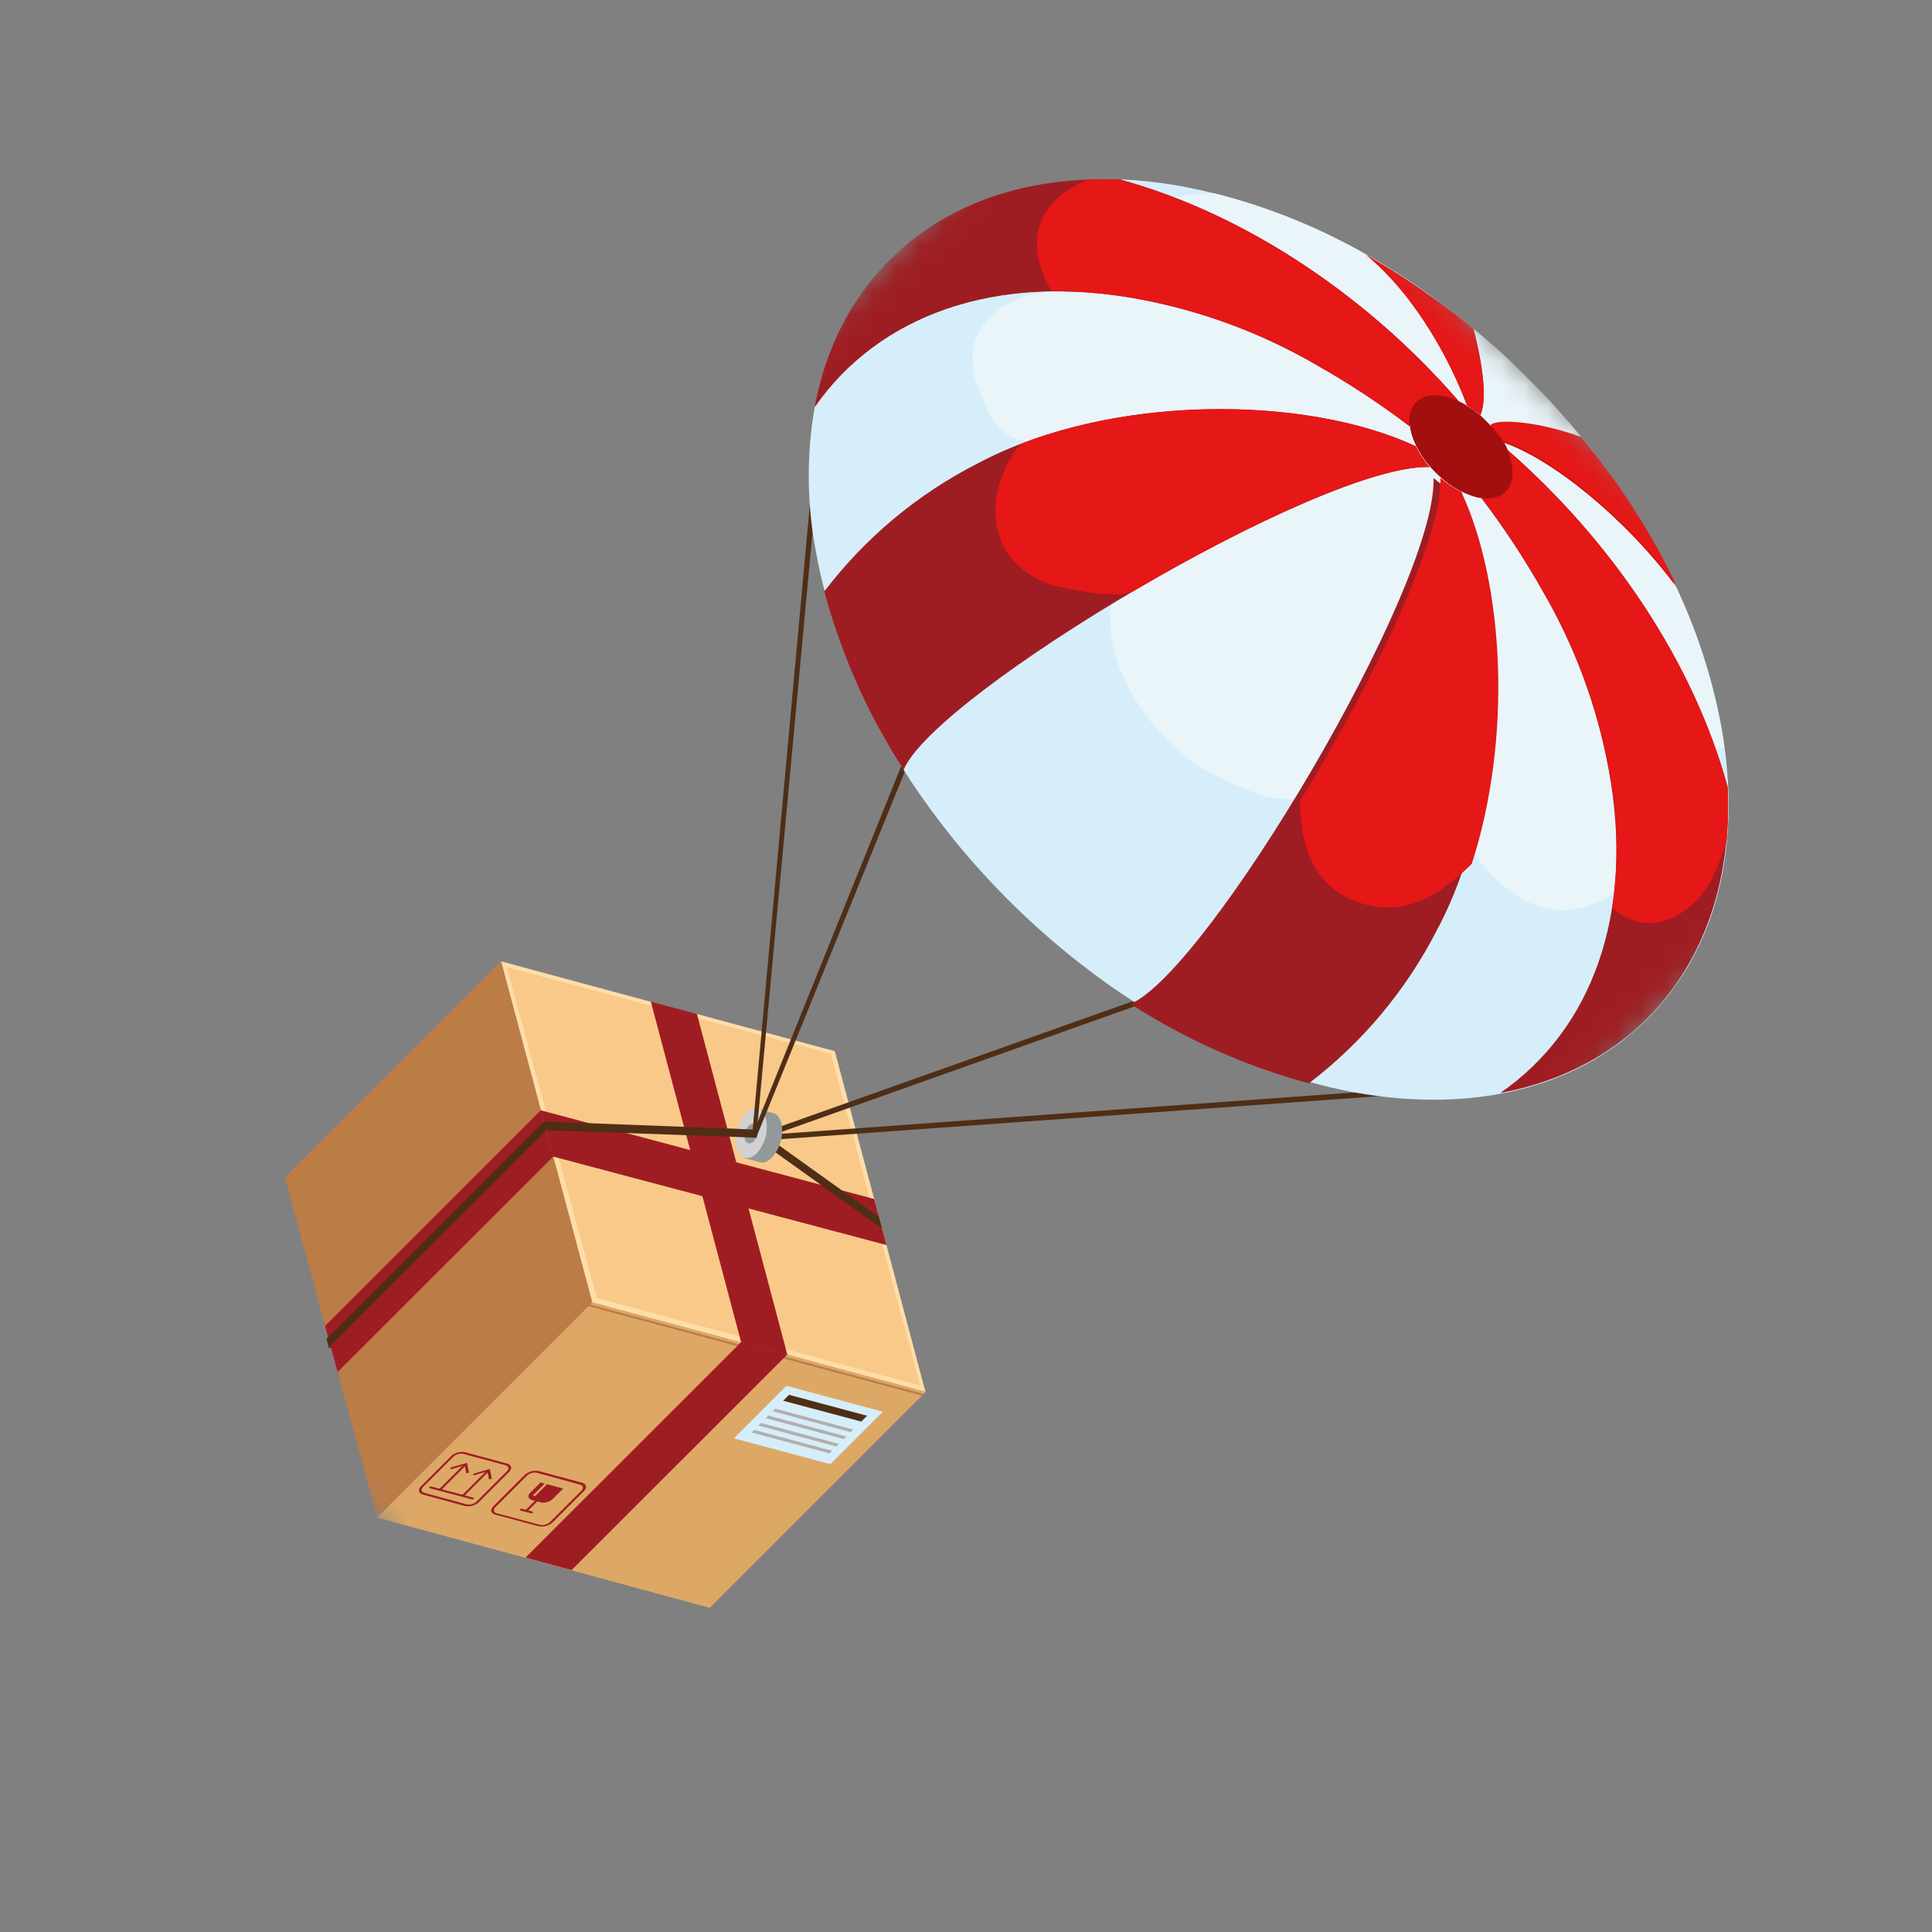 <svg width="83" height="83" viewBox="0 0 83 83" fill="none" xmlns="http://www.w3.org/2000/svg">
<rect x="0" y="0" width="83" height="83" fill="#808080" stroke="none"/>
<g clip-path="url(#clip0_93_871)">
<mask id="mask0_93_871" style="mask-type:luminance" maskUnits="userSpaceOnUse" x="0" y="0" width="82" height="82">
<path d="M81.973 32.586L49.387 0L0.199 49.188L32.785 81.773L81.973 32.586Z" fill="white"/>
</mask>
<g mask="url(#mask0_93_871)">
<path d="M14.505 57.996L14.12 57.893L14.401 57.612L14.783 57.718L14.505 57.996Z" fill="#4F2E16"/>
<path d="M38.084 53.489L37.556 51.507L35.865 45.159L29.944 43.563L28.951 43.304L28.85 43.278L27.946 43.034L21.526 41.3L23.079 47.114L23.234 47.7L23.26 47.801L23.512 48.742L23.762 49.687L25.436 55.955L31.833 57.672L32.775 57.925L32.873 57.948L33.817 58.203L39.758 59.797L38.084 53.489Z" fill="#FFDDA8"/>
<path d="M25.446 55.952L16.2 65.186L14.509 58.941L14.5 58.915L14.202 57.813L14.101 57.442L13.969 56.966L13.811 56.383L12.241 50.586L21.526 41.306L23.235 47.7L23.367 48.182L23.464 48.556L23.769 49.687L25.446 55.952Z" fill="#BC7C46"/>
<path d="M33.819 58.194L33.305 58.054L32.935 57.959L32.857 57.939L32.762 57.913L31.829 57.669L25.438 55.958L16.198 65.197L22.578 66.926L23.672 67.222L24.048 67.322L24.556 67.463L30.491 69.074L39.768 59.797L33.819 58.194Z" fill="#DDA866"/>
<path d="M18.953 64.014L18.853 63.989L19.935 62.906L20.036 62.932L18.953 64.014Z" fill="#9E1D22"/>
<path d="M20.147 63.265L20.03 63.297L19.961 62.947L19.372 63.122L19.346 63.05L20.064 62.843L20.147 63.265Z" fill="#9E1D22"/>
<path d="M19.934 64.276L19.836 64.253L20.919 63.17L21.013 63.196L19.934 64.276Z" fill="#9E1D22"/>
<path d="M21.128 63.529L21.007 63.558L20.941 63.211L20.35 63.383L20.327 63.314L21.045 63.107L21.128 63.529Z" fill="#9E1D22"/>
<path d="M20.273 64.414L18.456 63.934C18.439 63.917 18.427 63.905 18.445 63.888C18.455 63.877 18.468 63.868 18.483 63.864C18.497 63.859 18.513 63.859 18.528 63.862L20.345 64.342C20.363 64.359 20.377 64.373 20.36 64.391C20.348 64.401 20.334 64.409 20.319 64.412C20.304 64.416 20.289 64.417 20.273 64.414Z" fill="#9E1D22"/>
<path d="M19.972 64.698L18.166 64.207C17.977 64.155 17.948 63.989 18.074 63.862L19.389 62.547C19.469 62.476 19.564 62.425 19.668 62.397C19.771 62.37 19.879 62.367 19.984 62.389L21.793 62.878C21.982 62.929 22.011 63.096 21.884 63.222L20.567 64.54C20.486 64.611 20.391 64.662 20.288 64.689C20.185 64.716 20.077 64.719 19.972 64.698ZM19.912 62.461C19.837 62.446 19.76 62.447 19.687 62.466C19.613 62.485 19.545 62.521 19.487 62.57L18.169 63.888C18.071 63.986 18.103 64.098 18.238 64.135L20.044 64.626C20.119 64.642 20.197 64.64 20.27 64.62C20.344 64.6 20.412 64.563 20.469 64.511L21.784 63.196C21.884 63.096 21.856 62.987 21.721 62.949L19.912 62.461Z" fill="#9E1D22"/>
<path d="M23.131 65.565L21.282 65.071C21.086 65.019 21.043 64.862 21.187 64.718L22.542 63.363C22.624 63.29 22.722 63.237 22.828 63.209C22.935 63.18 23.046 63.177 23.154 63.199L25.003 63.699C25.198 63.75 25.224 63.92 25.095 64.049L23.742 65.401C23.66 65.475 23.562 65.528 23.456 65.556C23.35 65.585 23.238 65.588 23.131 65.565ZM23.079 63.274C23 63.257 22.917 63.26 22.839 63.282C22.761 63.304 22.69 63.344 22.631 63.4L21.276 64.755C21.175 64.856 21.204 64.971 21.342 65.011L23.194 65.508C23.273 65.523 23.355 65.519 23.432 65.497C23.509 65.474 23.58 65.434 23.639 65.378L24.985 64.032C25.086 63.931 25.057 63.816 24.919 63.782L23.079 63.274Z" fill="#9E1D22"/>
<path d="M22.572 64.951C22.566 64.949 22.561 64.946 22.557 64.942C22.553 64.938 22.55 64.933 22.549 64.927C22.547 64.922 22.547 64.916 22.549 64.91C22.55 64.905 22.553 64.9 22.557 64.896L23.528 63.925C23.554 63.908 23.586 63.9 23.617 63.905C23.622 63.907 23.627 63.909 23.631 63.912C23.635 63.916 23.638 63.92 23.639 63.925C23.641 63.93 23.641 63.936 23.639 63.941C23.638 63.946 23.635 63.951 23.631 63.954L22.661 64.925C22.649 64.935 22.634 64.943 22.619 64.947C22.604 64.952 22.587 64.953 22.572 64.951Z" fill="#9E1D22"/>
<path d="M22.802 65.008L22.345 64.89C22.328 64.873 22.314 64.859 22.331 64.841C22.343 64.831 22.357 64.823 22.372 64.818C22.388 64.814 22.404 64.813 22.42 64.816L22.873 64.936C22.893 64.956 22.908 64.971 22.891 64.988C22.879 64.998 22.864 65.005 22.849 65.009C22.833 65.012 22.817 65.012 22.802 65.008Z" fill="#9E1D22"/>
<path d="M24.195 63.949L23.742 64.402C23.672 64.465 23.588 64.51 23.497 64.534C23.406 64.558 23.311 64.56 23.219 64.54L22.849 64.44C22.679 64.397 22.659 64.25 22.768 64.141L23.222 63.687L23.403 63.736L22.918 64.221C22.898 64.242 22.903 64.264 22.932 64.27C22.947 64.273 22.963 64.273 22.978 64.269C22.993 64.265 23.007 64.258 23.018 64.247L23.503 63.762L24.195 63.949Z" fill="#9E1D22"/>
<path d="M35.696 45.274L21.765 41.547L25.635 55.754L39.535 59.53L35.696 45.274Z" fill="#F9C98A"/>
<path d="M39.672 59.883L39.6 59.955L25.278 56.113L25.35 56.041L39.672 59.883Z" fill="#BC7C46"/>
<path d="M32.877 57.942L32.779 57.919L28.857 43.27L28.958 43.296L32.877 57.942Z" fill="#BC7C46"/>
<path d="M32.856 57.939L32.707 58.088L32.644 58.025L32.758 57.91L32.856 57.939Z" fill="#BC7C46"/>
<path d="M33.827 58.186L24.556 67.452L22.577 66.915L31.843 57.655L33.827 58.186Z" fill="#9E1D22"/>
<path d="M33.824 58.197L32.88 57.942L32.782 57.919L31.84 57.666L27.961 43.031L28.86 43.27L28.96 43.295L29.939 43.557L33.824 58.197Z" fill="#9E1D22"/>
<path d="M23.771 49.681L14.506 58.941L14.497 58.915L13.963 56.963L23.237 47.694L23.771 49.681Z" fill="#9E1D22"/>
<path d="M38.084 53.488L23.762 49.687L23.515 48.745L23.487 48.642L23.263 47.803L23.234 47.7L35.267 50.901L36.172 51.14L37.553 51.51L37.762 52.277L37.895 52.782L38.084 53.488Z" fill="#9E1D22"/>
<path d="M35.671 62.901L31.531 61.792L33.788 59.535L37.928 60.649L35.671 62.901Z" fill="#D5EEFA"/>
<path d="M37 61.072L33.646 60.176L33.899 59.923L37.25 60.822L37 61.072Z" fill="#4F2E16"/>
<path d="M36.547 61.525L33.193 60.629L33.305 60.517L36.656 61.416L36.547 61.525Z" fill="#B2AEAB"/>
<path d="M36.247 61.824L32.896 60.925L33.008 60.813L36.359 61.712L36.247 61.824Z" fill="#B2AEAB"/>
<path d="M35.931 62.142L32.58 61.244L32.692 61.132L36.043 62.031L35.931 62.142Z" fill="#B2AEAB"/>
<path d="M35.634 62.438L32.283 61.54L32.395 61.428L35.746 62.326L35.634 62.438Z" fill="#B2AEAB"/>
<path d="M37.892 52.782L35.265 50.902L32.379 48.837L32.575 48.567L36.169 51.14L37.76 52.277L37.892 52.782Z" fill="#4F2E16"/>
<path d="M32.8 48.288L32 48.074L31.713 49.145L32.514 49.359L32.8 48.288Z" fill="#939899"/>
<path d="M32.842 47.895C32.79 47.931 32.741 47.97 32.696 48.013C32.606 48.107 32.53 48.212 32.469 48.326C32.505 48.356 32.528 48.398 32.535 48.444C32.557 48.549 32.554 48.658 32.527 48.763C32.499 48.867 32.448 48.963 32.377 49.044C32.344 49.079 32.303 49.105 32.256 49.119C32.249 49.247 32.262 49.376 32.294 49.501C32.311 49.561 32.335 49.62 32.365 49.676C32.384 49.726 32.413 49.772 32.449 49.811C32.486 49.85 32.529 49.882 32.578 49.904C32.627 49.927 32.68 49.939 32.734 49.941C32.787 49.942 32.841 49.933 32.891 49.914C32.993 49.873 33.085 49.81 33.161 49.73C33.34 49.53 33.47 49.291 33.54 49.032C33.61 48.772 33.617 48.5 33.563 48.237C33.536 48.133 33.487 48.035 33.419 47.95C33.364 47.886 33.291 47.839 33.209 47.815C33.146 47.801 33.081 47.801 33.017 47.816C32.954 47.829 32.894 47.857 32.842 47.895Z" fill="#939899"/>
<path d="M32.566 47.648L33.209 47.821C33.291 47.845 33.364 47.891 33.419 47.956L32.891 49.92C32.811 49.946 32.725 49.95 32.644 49.931L32.001 49.759L32.167 49.127C32.196 49.136 32.228 49.135 32.256 49.124C32.302 49.111 32.344 49.085 32.377 49.05C32.448 48.969 32.499 48.872 32.526 48.768C32.554 48.664 32.557 48.555 32.535 48.45C32.528 48.403 32.505 48.361 32.469 48.332C32.453 48.307 32.433 48.287 32.408 48.272L32.566 47.648Z" fill="#939899"/>
<path d="M32.905 48.065C32.892 48.002 32.868 47.943 32.833 47.889C32.811 47.83 32.776 47.775 32.731 47.73C32.686 47.685 32.632 47.65 32.572 47.628C32.476 47.611 32.378 47.62 32.287 47.655C32.196 47.689 32.116 47.747 32.055 47.823C31.879 48.012 31.753 48.24 31.688 48.49C31.656 48.598 31.634 48.71 31.625 48.823C31.607 48.987 31.618 49.153 31.656 49.314C31.671 49.409 31.711 49.498 31.772 49.572C31.834 49.646 31.913 49.703 32.004 49.736C32.067 49.75 32.132 49.751 32.195 49.738C32.259 49.725 32.319 49.699 32.371 49.661C32.426 49.63 32.476 49.59 32.517 49.543C32.693 49.344 32.819 49.107 32.887 48.85C32.954 48.593 32.96 48.324 32.905 48.065ZM32.368 49.044C32.336 49.079 32.294 49.105 32.248 49.118C32.219 49.126 32.19 49.126 32.161 49.118C32.124 49.108 32.09 49.089 32.063 49.062C32.036 49.034 32.016 49 32.006 48.963C31.997 48.932 31.992 48.901 31.992 48.869C31.986 48.754 32.008 48.64 32.055 48.535C32.081 48.47 32.119 48.411 32.167 48.36C32.193 48.332 32.226 48.311 32.261 48.298C32.297 48.285 32.336 48.281 32.374 48.286C32.4 48.299 32.421 48.32 32.434 48.346C32.47 48.376 32.494 48.418 32.5 48.464C32.508 48.495 32.513 48.526 32.515 48.559L32.563 48.561L32.552 48.894L32.454 48.889C32.439 48.942 32.416 48.992 32.385 49.038L32.368 49.044Z" fill="#D1D1D1"/>
<path d="M23.464 48.556L14.121 57.893L14.026 57.517L23.366 48.183L23.464 48.556Z" fill="#4F2E16"/>
<path d="M32.585 48.88L32.487 48.874C32.533 48.771 32.554 48.657 32.547 48.544L32.596 48.547L32.585 48.88Z" fill="#D1D1D1"/>
<path d="M32.489 48.874L32.015 48.86L31.619 48.843L23.465 48.556L23.367 48.182L31.668 48.495L32.064 48.513L32.535 48.53C32.549 48.647 32.533 48.765 32.489 48.874Z" fill="#4F2E16"/>
<path d="M32.523 48.777C32.513 48.82 32.496 48.862 32.474 48.9L32.468 48.785L32.523 48.777Z" fill="#4F2E16"/>
<path d="M64.242 46.494L33.594 48.705C33.589 48.783 33.579 48.861 33.562 48.938L63.983 46.752L64.242 46.494Z" fill="#4F2E16"/>
<path d="M32.307 48.837L35.199 17.216L35.431 17.236L32.488 48.874L32.307 48.837Z" fill="#4F2E16"/>
<path d="M32.311 48.78L39.371 31.291L39.59 31.377L32.486 48.874L32.311 48.78Z" fill="#4F2E16"/>
<path d="M32.523 48.777C32.513 48.82 32.496 48.862 32.474 48.9L32.434 48.791L32.532 48.757L32.523 48.777Z" fill="#4F2E16"/>
<path d="M51.08 42.403L33.597 48.619C33.6 48.537 33.595 48.455 33.583 48.375L51 42.184L51.08 42.403Z" fill="#4F2E16"/>
<path d="M73.019 30.923C71.121 20.693 61.289 10.856 51.062 8.95C40.835 7.043 34.081 13.79 35.988 24.024C37.894 34.257 47.723 44.091 57.956 45.992C68.189 47.892 74.922 41.154 73.019 30.923Z" fill="#A20F0F"/>
<path d="M72.044 42.262C74.002 39.448 74.763 35.592 73.927 31.093C73.535 29.052 72.886 27.069 71.995 25.192C70.91 22.896 69.546 20.742 67.932 18.781C67.222 17.914 66.47 17.083 65.675 16.288L65.405 16.019C64.739 15.352 64.03 14.724 63.289 14.115C62.548 13.506 61.902 13.015 61.179 12.516L61.136 12.473C60.343 11.921 59.533 11.411 58.704 10.942C56.279 9.55 53.641 8.566 50.897 8.028C49.99 7.858 49.073 7.75 48.152 7.706C53.556 9.194 58.741 12.708 62.663 17.21C62.771 17.259 62.875 17.313 62.976 17.374C62.993 17.387 63.008 17.403 63.022 17.42C63.133 17.483 63.238 17.554 63.338 17.632C63.416 17.71 63.516 17.764 63.602 17.839L63.731 17.968C63.826 18.063 63.918 18.155 64.019 18.255L64.185 18.422L64.323 18.6C64.363 18.65 64.401 18.703 64.435 18.758C64.448 18.765 64.459 18.776 64.466 18.789L64.561 18.936L64.599 18.973C64.749 19.225 64.864 19.495 64.943 19.777C64.985 19.925 65.01 20.077 65.018 20.231C65.039 20.372 65.03 20.517 64.993 20.654C64.955 20.793 64.89 20.921 64.8 21.033C64.711 21.145 64.599 21.236 64.473 21.303C64.346 21.369 64.207 21.409 64.064 21.419C63.829 21.44 63.591 21.416 63.364 21.351C62.819 21.186 62.319 20.902 61.9 20.518C61.73 20.372 61.572 20.213 61.426 20.044C61.189 19.774 60.989 19.474 60.831 19.151C60.746 18.978 60.677 18.797 60.625 18.611C60.596 18.506 60.575 18.398 60.562 18.29C58.856 16.908 57.001 15.722 55.032 14.752C53.093 13.853 51.046 13.207 48.942 12.832C42.702 11.692 37.706 13.587 34.999 17.489C34.633 19.596 34.661 21.752 35.082 23.849C35.174 24.365 35.292 24.879 35.427 25.393C36.149 28.115 37.293 30.706 38.818 33.074C42.837 39.391 49.358 44.585 56.243 46.48C56.861 46.649 57.478 46.796 58.104 46.916C64.34 48.059 69.342 46.158 72.044 42.262Z" fill="#D5EEFA"/>
<path d="M50.89 8.042C49.983 7.872 49.066 7.765 48.145 7.721C48.912 7.942 49.652 8.183 50.393 8.47C50.977 8.388 51.564 8.339 52.153 8.324C51.737 8.217 51.315 8.123 50.89 8.042Z" fill="#D5EEFA"/>
<path d="M41.9 16.314C42.279 17.084 42.485 18.462 43.657 18.853C44.619 19.039 45.403 19.45 46.387 18.855C45.615 20.426 43.654 23.151 45.802 24.518C46.192 24.908 47.559 24.713 48.34 24.322C46.571 27.239 48.73 30.961 51.461 32.916C53.02 33.694 54.975 34.874 56.54 34.09C57.907 33.505 59.469 33.505 60.445 32.528C60.055 32.919 59.664 33.7 60.238 33.884C60.629 34.274 61.019 33.103 61.605 32.907C62.386 36.031 65.105 40.318 68.622 38.776C70.187 37.998 71.93 36.617 72.143 34.481C72.143 33.7 72.545 32.93 72.533 32.138C72.728 32.724 73.498 32.322 73.682 32.138C73.814 32.155 73.947 32.161 74.081 32.158C74.038 31.811 73.986 31.46 73.917 31.104C73.53 29.06 72.884 27.074 71.996 25.192C70.912 22.896 69.547 20.742 67.933 18.781C67.223 17.914 66.471 17.083 65.677 16.289L65.407 16.019C64.74 15.353 64.031 14.724 63.291 14.115C62.55 13.506 61.904 13.015 61.18 12.516L61.137 12.473C60.345 11.921 59.534 11.411 58.705 10.942C56.652 9.771 54.45 8.882 52.159 8.301C51.567 8.323 50.978 8.38 50.393 8.47C55.126 10.358 59.332 13.362 62.653 17.227C62.761 17.276 62.865 17.33 62.966 17.391C62.983 17.405 62.998 17.42 63.012 17.437C63.126 17.494 63.235 17.559 63.339 17.632C63.417 17.71 63.517 17.764 63.603 17.839L63.733 17.968C63.828 18.063 63.919 18.155 64.02 18.255L64.186 18.422L64.324 18.6C64.364 18.65 64.402 18.703 64.436 18.758C64.449 18.765 64.46 18.776 64.468 18.789L64.562 18.936L64.6 18.973C64.75 19.225 64.866 19.495 64.944 19.777C64.986 19.925 65.011 20.077 65.019 20.231C65.04 20.372 65.031 20.517 64.994 20.655C64.957 20.793 64.891 20.922 64.802 21.033C64.712 21.145 64.601 21.237 64.474 21.303C64.347 21.369 64.208 21.409 64.066 21.419C63.83 21.44 63.593 21.417 63.365 21.351C62.821 21.187 62.32 20.902 61.901 20.518C61.732 20.372 61.573 20.213 61.427 20.044C61.19 19.774 60.99 19.474 60.833 19.151C60.747 18.978 60.678 18.797 60.626 18.611C60.597 18.506 60.576 18.398 60.563 18.29C58.857 16.908 57.002 15.722 55.033 14.752C53.094 13.853 51.047 13.207 48.943 12.832C47.948 12.644 46.94 12.535 45.928 12.504L46.011 12.588C44.056 12.223 41.119 13.581 41.9 16.314Z" fill="#EAF5F9"/>
<path d="M60.554 18.31C59.299 17.355 57.981 16.486 56.609 15.709C54.235 14.321 51.638 13.354 48.934 12.852C42.703 11.692 37.707 13.587 35 17.489C36.151 11.278 41.147 7.414 48.144 7.721C53.548 9.208 58.734 12.723 62.656 17.225C62.506 17.158 62.351 17.102 62.194 17.055C61.117 16.771 60.436 17.319 60.554 18.31Z" fill="#9E1D22"/>
<path d="M63.65 21.411C64.605 22.666 65.474 23.984 66.251 25.356C67.639 27.731 68.605 30.329 69.105 33.034C70.265 39.253 68.37 44.249 64.451 46.956C70.659 45.808 74.529 40.812 74.222 33.815C72.746 28.417 69.231 23.225 64.738 19.306C64.806 19.456 64.862 19.612 64.905 19.771C65.192 20.845 64.643 21.526 63.65 21.411Z" fill="#9E1D22"/>
<path d="M38.818 33.074C37.29 30.712 36.141 28.125 35.413 25.408C37.164 23.109 39.409 21.233 41.982 19.918C47.699 16.877 56.14 16.981 60.823 19.171C60.981 19.494 61.181 19.794 61.417 20.064C56.763 19.906 40.179 29.801 38.818 33.074Z" fill="#9E1D22"/>
<path d="M48.567 43.127C50.929 44.655 53.514 45.807 56.23 46.541C58.528 44.789 60.404 42.545 61.723 39.974C64.781 34.275 64.666 25.816 62.481 21.133C62.157 20.975 61.856 20.774 61.585 20.536C61.743 25.196 51.84 41.772 48.567 43.127Z" fill="#9E1D22"/>
<path d="M71.996 25.192C69.817 22.244 66.644 19.708 64.6 19.019L64.577 18.996L64.539 18.959C64.502 18.922 64.479 18.864 64.445 18.812C64.437 18.799 64.426 18.788 64.413 18.781L64.344 18.677L64.295 18.629C64.254 18.566 64.208 18.506 64.157 18.451C64.112 18.4 64.064 18.352 64.014 18.307C64.301 18.02 66.193 18.189 67.91 18.832C69.528 20.776 70.9 22.913 71.996 25.192Z" fill="#CC0E0E"/>
<path d="M63.596 17.83C63.515 17.75 63.42 17.69 63.331 17.624C63.234 17.55 63.131 17.484 63.024 17.425C62.421 15.766 60.922 12.786 58.703 10.962C59.532 11.431 60.343 11.941 61.135 12.493L61.178 12.536C61.91 13.027 62.614 13.564 63.297 14.126C63.593 15.22 63.949 17.069 63.596 17.83Z" fill="#CC0E0E"/>
<path d="M62.194 17.055C62.352 17.102 62.506 17.158 62.657 17.225C58.731 12.725 53.552 9.211 48.145 7.721C47.669 7.704 47.203 7.704 46.747 7.718C45.061 8.404 44.013 9.734 44.829 11.824C44.916 12.074 45.041 12.308 45.202 12.519C46.454 12.506 47.705 12.618 48.935 12.852C51.639 13.354 54.235 14.321 56.61 15.709C57.982 16.486 59.3 17.355 60.555 18.31C60.437 17.319 61.117 16.771 62.194 17.055Z" fill="#E51717"/>
<path d="M73.527 37.806C73.782 37.272 73.998 36.72 74.173 36.155C74.244 35.376 74.26 34.593 74.219 33.812C72.746 28.417 69.231 23.225 64.738 19.306C64.806 19.456 64.862 19.612 64.905 19.771C65.192 20.845 64.643 21.526 63.661 21.399C64.616 22.654 65.486 23.972 66.263 25.344C67.651 27.719 68.616 30.317 69.117 33.022C69.504 34.992 69.552 37.014 69.26 39C70.756 40.358 72.634 39.411 73.527 37.806Z" fill="#E51717"/>
<path d="M61.416 20.067C61.179 19.797 60.979 19.497 60.822 19.174C56.678 17.23 49.584 16.929 44.054 18.99C43.471 19.206 42.983 20.544 42.865 21.075C42.647 21.969 42.781 22.912 43.238 23.711C43.516 24.108 43.87 24.448 44.28 24.708C44.689 24.969 45.146 25.146 45.624 25.23C46.302 25.385 48.102 25.744 48.734 25.37C53.678 22.465 59.07 19.984 61.416 20.067Z" fill="#E51717"/>
<path d="M62.778 21.127C62.454 20.968 62.153 20.767 61.882 20.529C61.968 23.079 59.048 29.186 55.847 34.426C55.87 36.092 56.272 37.763 57.905 38.581C60.056 39.583 61.73 38.593 63.226 37.114C64.98 31.713 64.624 25.08 62.778 21.127Z" fill="#E51717"/>
<path d="M67.933 18.781C66.222 18.132 64.342 17.962 64.037 18.255C64.088 18.3 64.136 18.348 64.181 18.399C64.232 18.454 64.278 18.514 64.319 18.577L64.368 18.626L64.436 18.729C64.45 18.736 64.461 18.747 64.468 18.761C64.511 18.804 64.551 18.844 64.563 18.907L64.6 18.944L64.623 18.967C66.667 19.657 69.84 22.192 72.019 25.141C70.924 22.861 69.552 20.725 67.933 18.781Z" fill="#E51717"/>
<path d="M63.596 17.83C63.515 17.75 63.42 17.69 63.331 17.624C63.234 17.55 63.131 17.484 63.024 17.425C62.421 15.766 60.922 12.786 58.703 10.962C59.532 11.431 60.343 11.941 61.135 12.493L61.178 12.536C61.91 13.027 62.614 13.564 63.297 14.126C63.593 15.22 63.949 17.069 63.596 17.83Z" fill="#E51717"/>
</g>
</g>
<defs>
<clipPath id="clip0_93_871">
<rect width="46.291" height="69.842" fill="white" transform="translate(49.387) rotate(45)"/>
</clipPath>
</defs>
</svg>
